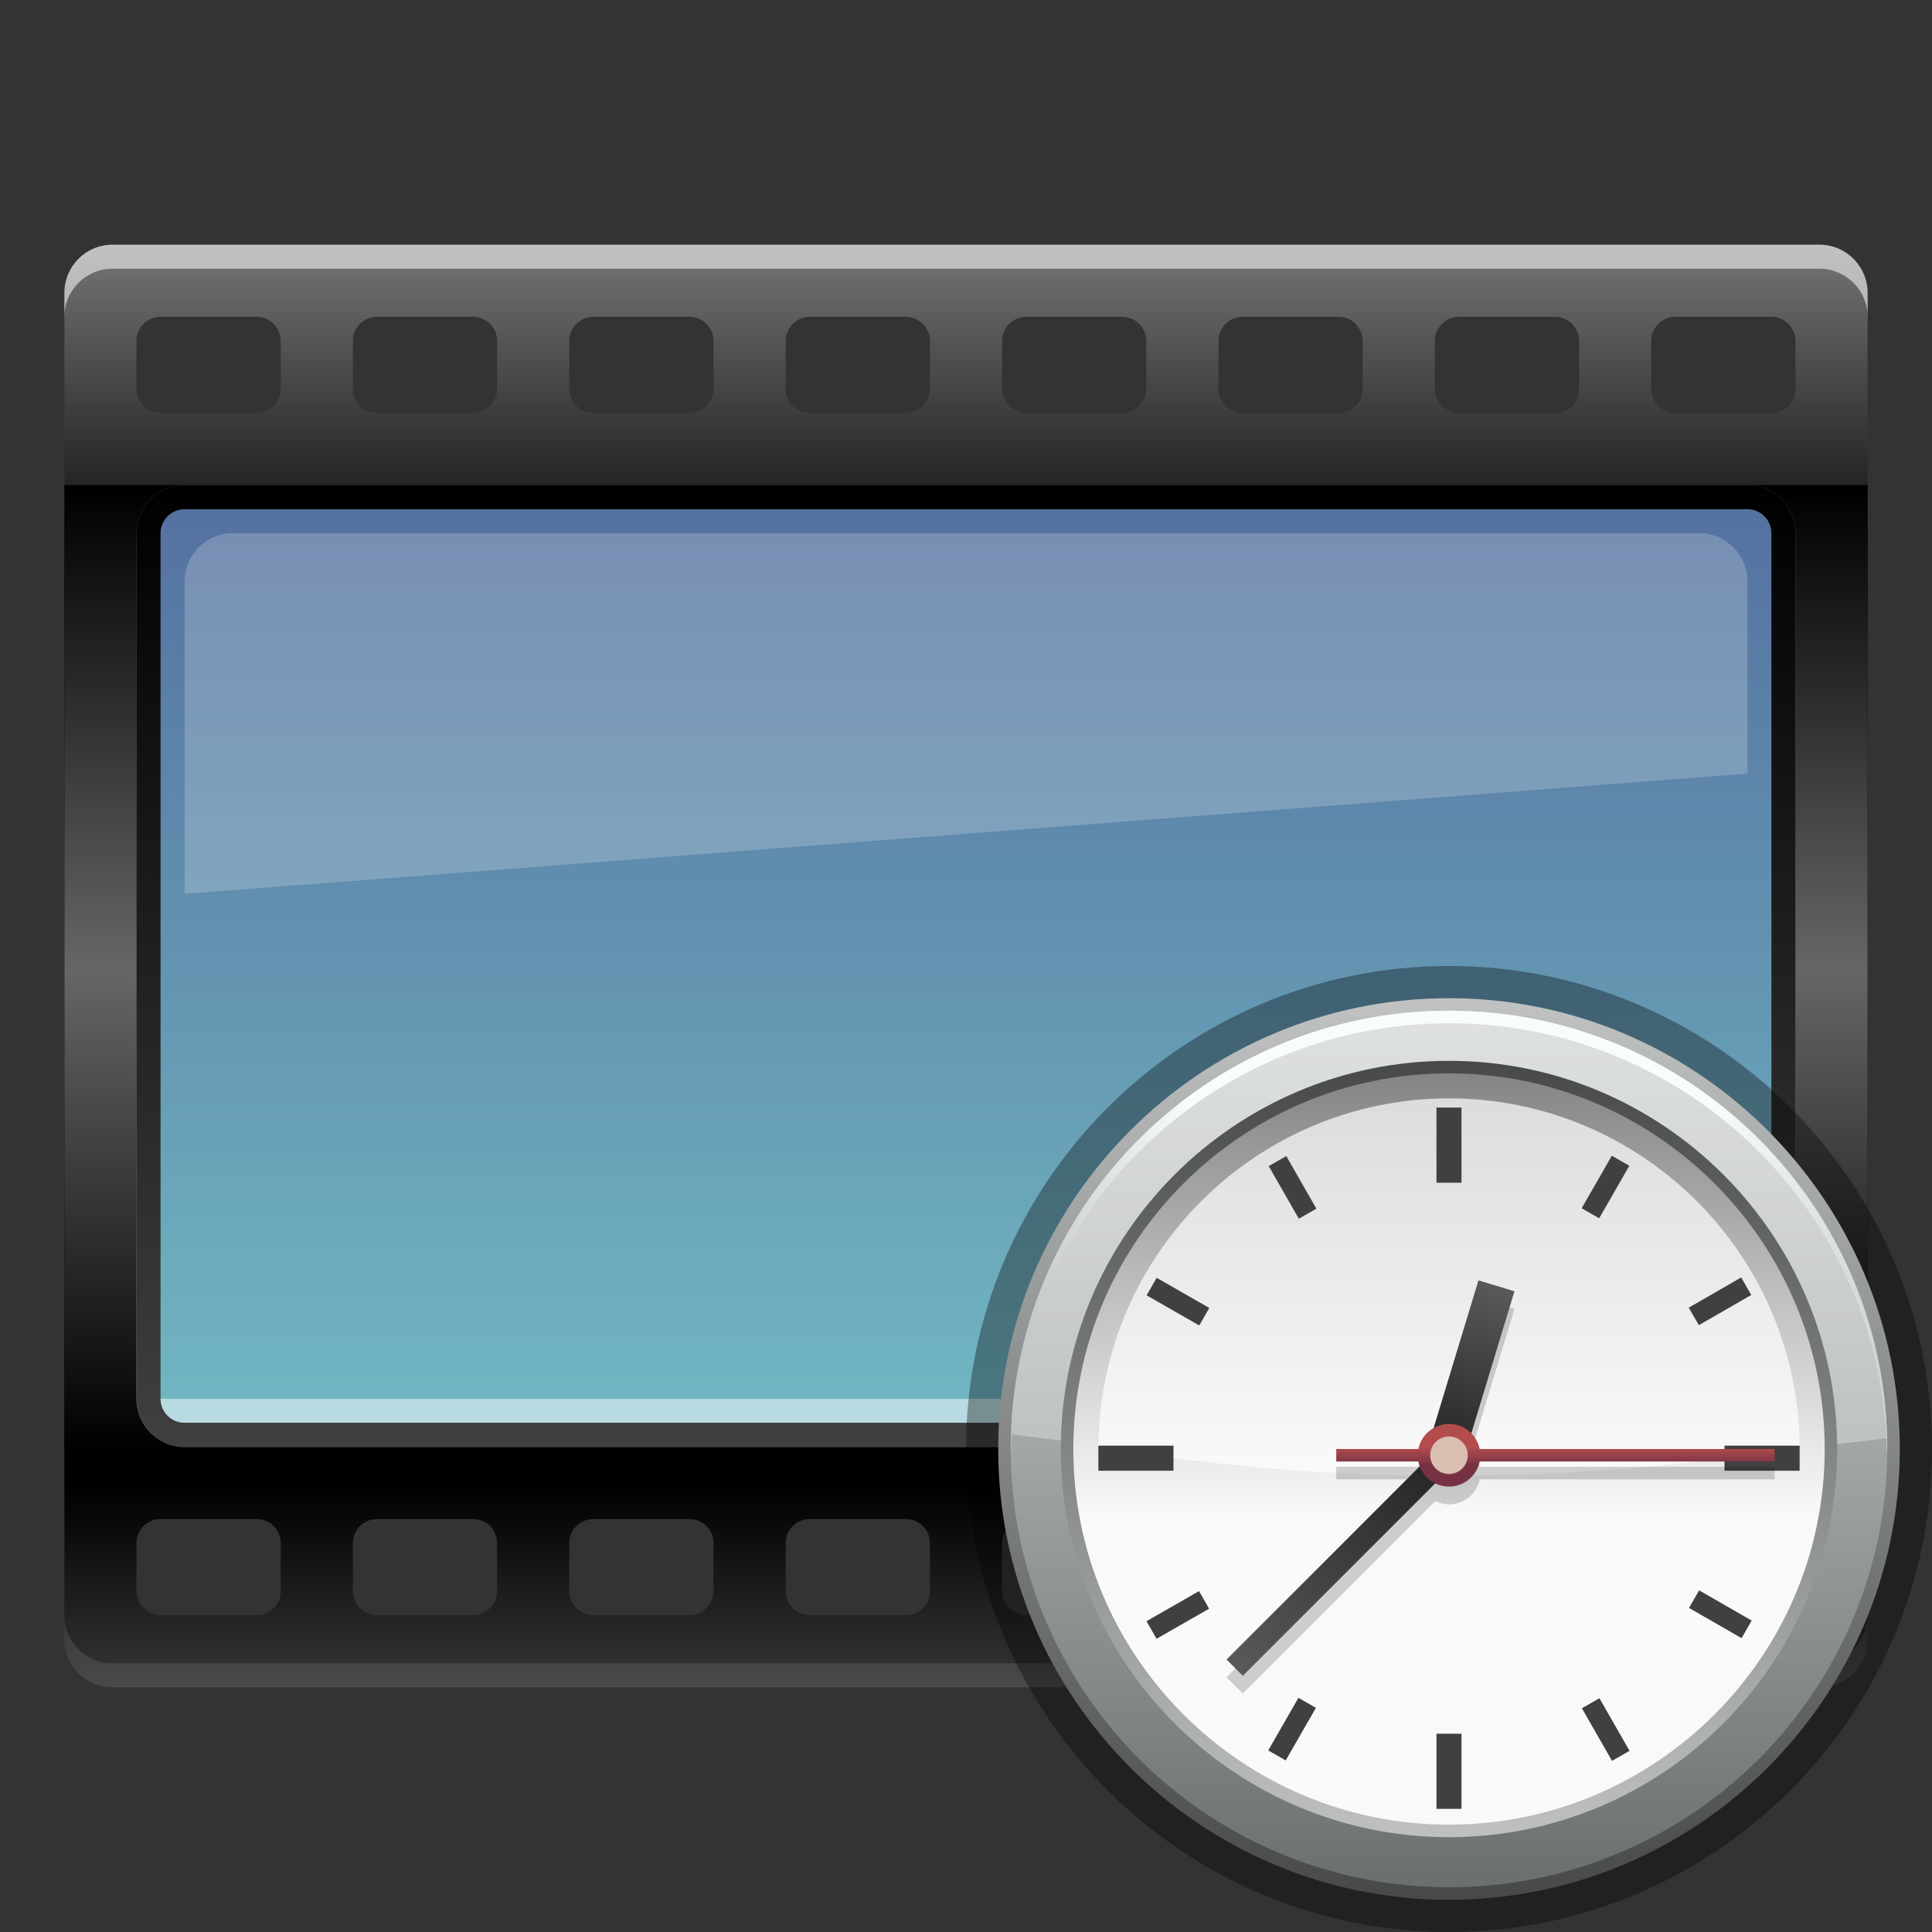<?xml version="1.0" encoding="UTF-8"?>
<!DOCTYPE svg PUBLIC "-//W3C//DTD SVG 1.1 Tiny//EN" "http://www.w3.org/Graphics/SVG/1.1/DTD/svg11-tiny.dtd">
<svg baseProfile="tiny" height="60" viewBox="0 0 60 60" width="60" xmlns="http://www.w3.org/2000/svg" xmlns:xlink="http://www.w3.org/1999/xlink">
<rect x="0" y="0" width="60" height="60" fill="#333333" stroke="none"/>
<g>
<rect fill="none" height="60" width="60"/>
<linearGradient gradientTransform="matrix(1 0 0 -1 2194 3656.947)" gradientUnits="userSpaceOnUse" id="SVGID_1_" x1="-2164" x2="-2164" y1="3649.348" y2="3604.547">
<stop offset="0" style="stop-color:#757575"/>
<stop offset="0.242" style="stop-color:#000000"/>
<stop offset="0.861" style="stop-color:#000000"/>
<stop offset="1" style="stop-color:#363636"/>
</linearGradient>
<path d="M56.506,7.6H3.493C2.666,7.6,2,8.27,2,9.094v41.813C2,51.732,2.666,52.4,3.493,52.4h53.013  C57.33,52.4,58,51.732,58,50.906V9.094C58,8.27,57.33,7.6,56.506,7.6z M8.719,49.413c0,0.412-0.336,0.748-0.745,0.748H4.986  c-0.412,0-0.748-0.336-0.748-0.748V47.92c0-0.41,0.336-0.746,0.748-0.746h2.987c0.409,0,0.745,0.336,0.745,0.746V49.413z   M8.719,12.08c0,0.41-0.336,0.746-0.745,0.746H4.986c-0.412,0-0.748-0.336-0.748-0.746v-1.493c0-0.409,0.336-0.748,0.748-0.748  h2.987c0.409,0,0.745,0.339,0.745,0.748V12.08z M15.438,49.413c0,0.412-0.335,0.748-0.745,0.748h-2.987  c-0.412,0-0.747-0.336-0.747-0.748V47.92c0-0.41,0.335-0.746,0.747-0.746h2.987c0.41,0,0.745,0.336,0.745,0.746V49.413z   M15.438,12.08c0,0.41-0.335,0.746-0.745,0.746h-2.987c-0.412,0-0.747-0.336-0.747-0.746v-1.493c0-0.409,0.335-0.748,0.747-0.748  h2.987c0.41,0,0.745,0.339,0.745,0.748V12.08z M22.159,49.413c0,0.412-0.337,0.748-0.747,0.748h-2.986  c-0.41,0-0.746-0.336-0.746-0.748V47.92c0-0.41,0.335-0.746,0.746-0.746h2.986c0.41,0,0.747,0.336,0.747,0.746V49.413z   M22.159,12.08c0,0.41-0.337,0.746-0.747,0.746h-2.986c-0.41,0-0.746-0.336-0.746-0.746v-1.493c0-0.409,0.335-0.748,0.746-0.748  h2.986c0.41,0,0.747,0.339,0.747,0.748V12.08z M28.88,49.413c0,0.412-0.337,0.748-0.747,0.748h-2.986  c-0.411,0-0.746-0.336-0.746-0.748V47.92c0-0.41,0.335-0.746,0.746-0.746h2.986c0.41,0,0.747,0.336,0.747,0.746V49.413z   M28.88,12.08c0,0.41-0.337,0.746-0.747,0.746h-2.986c-0.411,0-0.746-0.336-0.746-0.746v-1.493c0-0.409,0.335-0.748,0.746-0.748  h2.986c0.41,0,0.747,0.339,0.747,0.748V12.08z M35.6,49.413c0,0.412-0.338,0.748-0.747,0.748h-2.985  c-0.412,0-0.748-0.336-0.748-0.748V47.92c0-0.41,0.336-0.746,0.748-0.746h2.985c0.409,0,0.747,0.336,0.747,0.746V49.413z   M35.6,12.08c0,0.41-0.338,0.746-0.747,0.746h-2.985c-0.412,0-0.748-0.336-0.748-0.746v-1.493c0-0.409,0.336-0.748,0.748-0.748  h2.985c0.409,0,0.747,0.339,0.747,0.748V12.08z M42.318,49.413c0,0.412-0.335,0.748-0.745,0.748h-2.987  c-0.412,0-0.746-0.336-0.746-0.748V47.92c0-0.41,0.334-0.746,0.746-0.746h2.987c0.41,0,0.745,0.336,0.745,0.746V49.413z   M42.318,12.08c0,0.41-0.335,0.746-0.745,0.746h-2.987c-0.412,0-0.746-0.336-0.746-0.746v-1.493c0-0.409,0.334-0.748,0.746-0.748  h2.987c0.41,0,0.745,0.339,0.745,0.748V12.08z M49.039,49.413c0,0.412-0.336,0.748-0.746,0.748h-2.987  c-0.41,0-0.745-0.336-0.745-0.748V47.92c0-0.41,0.335-0.746,0.745-0.746h2.987c0.41,0,0.746,0.336,0.746,0.746V49.413z   M49.039,12.08c0,0.41-0.336,0.746-0.746,0.746h-2.987c-0.41,0-0.745-0.336-0.745-0.746v-1.493c0-0.409,0.335-0.748,0.745-0.748  h2.987c0.41,0,0.746,0.339,0.746,0.748V12.08z M55.761,49.413c0,0.412-0.339,0.748-0.748,0.748h-2.987  c-0.41,0-0.745-0.336-0.745-0.748V47.92c0-0.41,0.335-0.746,0.745-0.746h2.987c0.409,0,0.748,0.336,0.748,0.746V49.413z   M55.761,12.08c0,0.41-0.339,0.746-0.748,0.746h-2.987c-0.41,0-0.745-0.336-0.745-0.746v-1.493c0-0.409,0.335-0.748,0.745-0.748  h2.987c0.409,0,0.748,0.339,0.748,0.748V12.08z" fill="url(#SVGID_1_)"/>
<path d="M56.506,7.6H3.493C2.666,7.6,2,8.27,2,9.094v0.745  c0-0.824,0.666-1.493,1.493-1.493h53.013C57.33,8.346,58,9.015,58,9.839V9.094C58,8.27,57.33,7.6,56.506,7.6z" fill="#FFFFFF" fill-opacity="0.55" stroke-opacity="0.55"/>
<path d="M3.493,52.4h53.013C57.33,52.4,58,51.732,58,50.906v-0.745  c0,0.824-0.67,1.493-1.494,1.493H3.493C2.666,51.654,2,50.985,2,50.161v0.745C2,51.732,2.666,52.4,3.493,52.4z" fill="#FFFFFF" fill-opacity="0.1" stroke-opacity="0.1"/>
<linearGradient gradientTransform="matrix(1 0 0 -1 2194 3656.947)" gradientUnits="userSpaceOnUse" id="SVGID_2_" x1="-2164" x2="-2164" y1="3641.764" y2="3611.893">
<stop offset="0" style="stop-color:#000000"/>
<stop offset="0.5" style="stop-color:#666666"/>
<stop offset="1" style="stop-color:#000000"/>
</linearGradient>
<rect fill="url(#SVGID_2_)" height="29.871" width="56" x="2" y="15.064"/>
<linearGradient gradientTransform="matrix(1 0 0 -1 2194 3656.947)" gradientUnits="userSpaceOnUse" id="SVGID_3_" x1="-2164.001" x2="-2164.001" y1="3612.012" y2="3641.883">
<stop offset="0" style="stop-color:#72B9C3"/>
<stop offset="1" style="stop-color:#546F9F"/>
</linearGradient>
<path d="M55.761,43.441c0,0.821-0.673,1.494-1.493,1.494H5.732c-0.82,0-1.494-0.673-1.494-1.494V16.559  c0-0.819,0.674-1.494,1.494-1.494h48.535c0.82,0,1.493,0.675,1.493,1.494V43.441z" fill="url(#SVGID_3_)"/>
<path d="M54.268,43.441H5.732c-0.82,0-1.494,0.074-1.494-0.748l0,0  c0,0.822,0.674,1.493,1.494,1.493h48.535c0.82,0,1.493-0.671,1.493-1.493l0,0C55.761,43.516,55.088,43.441,54.268,43.441z" fill="#FFFFFF" fill-opacity="0.5" stroke-opacity="0.5"/>
<linearGradient gradientTransform="matrix(1 0 0 -1 2194 3656.947)" gradientUnits="userSpaceOnUse" id="SVGID_4_" x1="-2164.001" x2="-2164.001" y1="3641.883" y2="3611.893">
<stop offset="0" style="stop-color:#000000"/>
<stop offset="1" style="stop-color:#404040"/>
</linearGradient>
<path d="M54.268,15.813c0.41,0,0.745,0.336,0.745,0.745v26.883c0,0.412-0.335,0.745-0.745,0.745H5.732  c-0.411,0-0.746-0.333-0.746-0.745V16.559c0-0.409,0.335-0.745,0.746-0.745H54.268 M54.268,15.064H5.732  c-0.82,0-1.494,0.675-1.494,1.494v26.883c0,0.821,0.674,1.494,1.494,1.494h48.535c0.82,0,1.493-0.673,1.493-1.494V16.559  C55.761,15.739,55.088,15.064,54.268,15.064L54.268,15.064z" fill="url(#SVGID_4_)"/>
<path d="M54.268,24.025v-5.974c0-0.824-0.67-1.493-1.494-1.493H7.226  c-0.824,0-1.493,0.669-1.493,1.493v9.709L54.268,24.025z" fill="#FFFFFF" fill-opacity="0.2" stroke-opacity="0.2"/>
<rect fill="none" height="60" width="60"/>
</g>
<g transform="matrix(1 0 0 1 30 30)">
<rect fill="none" height="30" width="30"/>
<path d="M14.999,30C6.729,30,0,23.271,0,15S6.729,0,14.999,0C23.271,0,30,6.729,30,15S23.271,30,14.999,30L14.999,30  z" fill-opacity="0.35" stroke-opacity="0.35"/>
<linearGradient gradientUnits="userSpaceOnUse" id="SVGID_1__" x1="15" x2="15" y1="1.195" y2="28.871">
<stop offset="0" style="stop-color:#BFC2C1"/>
<stop offset="1" style="stop-color:#47494B"/>
</linearGradient>
<path d="M14.999,29C7.281,29,1,22.72,1,15S7.281,1,14.999,1C22.72,1,29,7.28,29,15S22.72,29,14.999,29  L14.999,29z" fill="url(#SVGID_1__)"/>
<linearGradient gradientUnits="userSpaceOnUse" id="SVGID_2__" x1="15" x2="15" y1="1.583" y2="28.551">
<stop offset="0" style="stop-color:#D3D7D5"/>
<stop offset="0.236" style="stop-color:#BFC2C1"/>
<stop offset="1" style="stop-color:#6C6F70"/>
</linearGradient>
<circle cx="15" cy="15" fill="url(#SVGID_2__)" r="13.611"/>
<path d="M15.474,15.476c4.559,0,8.961-0.286,13.127-0.81C28.425,7.305,22.406,1.389,14.999,1.389  c-7.36,0-13.357,5.847-13.6,13.151C5.846,15.143,10.568,15.476,15.474,15.476z" fill="#F1F2F2" fill-opacity="0.35" stroke-opacity="0.35"/>
<linearGradient gradientUnits="userSpaceOnUse" id="SVGID_3__" x1="1.519" x2="28.677" y1="8.291" y2="8.291">
<stop offset="0" style="stop-color:#C2C5C4"/>
<stop offset="0.2" style="stop-color:#F9FDFA"/>
<stop offset="0.8" style="stop-color:#F9FDFA"/>
<stop offset="1" style="stop-color:#CFD3D1"/>
</linearGradient>
<path d="M14.999,1.778c7.453,0,13.503,5.99,13.605,13.416c0.002-0.063,0.007-0.129,0.007-0.194  c0-7.517-6.095-13.611-13.612-13.611C7.482,1.389,1.389,7.483,1.389,15c0,0.065,0.003,0.131,0.005,0.194  C1.498,7.769,7.548,1.778,14.999,1.778z" fill="url(#SVGID_3__)"/>
<linearGradient gradientUnits="userSpaceOnUse" id="SVGID_4__" x1="14.999" x2="14.999" y1="27.249" y2="2.991">
<stop offset="0" style="stop-color:#BFC2C1"/>
<stop offset="1" style="stop-color:#47494B"/>
</linearGradient>
<path d="M14.999,27.055C8.352,27.055,2.944,21.648,2.944,15S8.352,2.945,14.999,2.945  c6.648,0,12.056,5.406,12.056,12.055S21.647,27.055,14.999,27.055L14.999,27.055z" fill="url(#SVGID_4__)"/>
<linearGradient gradientUnits="userSpaceOnUse" id="SVGID_5_" x1="15.001" x2="15.001" y1="26.33" y2="3.037">
<stop offset="0" style="stop-color:#FAF9F9"/>
<stop offset="0.4" style="stop-color:#FAF9F9"/>
<stop offset="1" style="stop-color:#818283"/>
</linearGradient>
<path d="M14.999,26.666C8.566,26.666,3.333,21.432,3.333,15S8.566,3.334,14.999,3.334S26.668,8.568,26.668,15  S21.432,26.666,14.999,26.666L14.999,26.666z" fill="url(#SVGID_5_)"/>
<path d="M14.999,15.832c3.849,0,7.521-0.322,10.89-0.905C25.848,8.956,20.98,4.111,14.999,4.111  c-5.979,0-10.846,4.845-10.886,10.815C7.479,15.51,11.15,15.832,14.999,15.832z" fill="#FFFFFF" fill-opacity="0.7" stroke-opacity="0.7"/>
<rect fill="#404041" height="2.335" width="0.777" x="14.611" y="4.396"/>
<rect fill="#404041" height="2.333" width="0.777" x="14.611" y="23.842"/>
<rect fill="#404041" height="0.779" width="2.333" x="23.556" y="14.896"/>
<rect fill="#404041" height="0.779" width="2.332" x="4.111" y="14.896"/>
<rect fill="#404041" height="1.88" transform="matrix(0.499 0.866 -0.866 0.499 20.759 -15.071)" width="0.628" x="23.106" y="9.486"/>
<rect fill="#404041" height="1.88" transform="matrix(0.497 0.868 -0.868 0.497 20.796 4.429)" width="0.629" x="6.265" y="19.208"/>
<rect fill="#404041" height="1.882" transform="matrix(0.867 0.498 -0.498 0.867 6.06 -8.981)" width="0.627" x="19.548" y="5.926"/>
<rect fill="#404041" height="1.884" transform="matrix(0.867 0.498 -0.498 0.867 13.142 -1.901)" width="0.626" x="9.825" y="22.763"/>
<rect fill="#404041" height="1.882" transform="matrix(0.868 -0.497 0.497 0.868 -2.072 5.954)" width="0.628" x="9.825" y="5.926"/>
<rect fill="#404041" height="1.882" transform="matrix(0.868 -0.497 0.497 0.868 -9.155 13.006)" width="0.627" x="19.548" y="22.766"/>
<rect fill="#404041" height="1.884" transform="matrix(0.497 -0.868 0.868 0.497 -5.737 10.954)" width="0.627" x="6.267" y="9.483"/>
<rect fill="#404041" height="1.882" transform="matrix(0.499 -0.867 0.867 0.499 -5.727 30.384)" width="0.63" x="23.105" y="19.206"/>
<path d="M15.953,15.552c-0.04-0.188-0.133-0.352-0.261-0.482l1.34-4.418l-1.117-0.34l-1.392,4.587  c-0.24,0.138-0.42,0.372-0.475,0.653h-2.55v0.389h2.55c0.009,0.05,0.024,0.101,0.043,0.148L8.091,22.09l0.505,0.506l5.978-5.979  c0.129,0.063,0.273,0.102,0.427,0.102c0.471,0,0.862-0.333,0.953-0.777h9.158v-0.389H15.953z" fill="#222021" fill-opacity="0.2" stroke-opacity="0.2"/>
<linearGradient gradientTransform="matrix(0.957 0.29 -0.29 0.957 409.666 189.064)" gradientUnits="userSpaceOnUse" id="SVGID_6_" x1="-428.279" x2="-428.279" y1="-57.434" y2="-51.435">
<stop offset="0" style="stop-color:#59595A"/>
<stop offset="1" style="stop-color:#222021"/>
</linearGradient>
<polygon fill="url(#SVGID_6_)" points="17.032,10.101 15.915,9.763 14.22,15.344 15.339,15.684 "/>
<linearGradient gradientUnits="userSpaceOnUse" id="SVGID_7_" x1="8.38" x2="15.22" y1="21.754" y2="14.914">
<stop offset="0" style="stop-color:#59595A"/>
<stop offset="1" style="stop-color:#222021"/>
</linearGradient>
<polygon fill="url(#SVGID_7_)" points="15.479,15.16 14.974,14.655 8.091,21.539 8.596,22.044 "/>
<linearGradient gradientUnits="userSpaceOnUse" id="SVGID_8_" x1="18.306" x2="18.306" y1="14.944" y2="15.512">
<stop offset="0" style="stop-color:#B34D4D"/>
<stop offset="1" style="stop-color:#763242"/>
</linearGradient>
<path d="M25.111,15h-9.158c-0.091-0.442-0.482-0.778-0.953-0.778S14.138,14.558,14.049,15h-2.55v0.389h2.55  c0.089,0.443,0.48,0.778,0.951,0.778s0.862-0.335,0.953-0.778h9.158V15z" fill="url(#SVGID_8_)"/>
<circle cx="15" cy="15.194" fill="#DABEB1" r="0.583"/>
<rect fill="none" height="30" width="30"/>
</g>
</svg>
